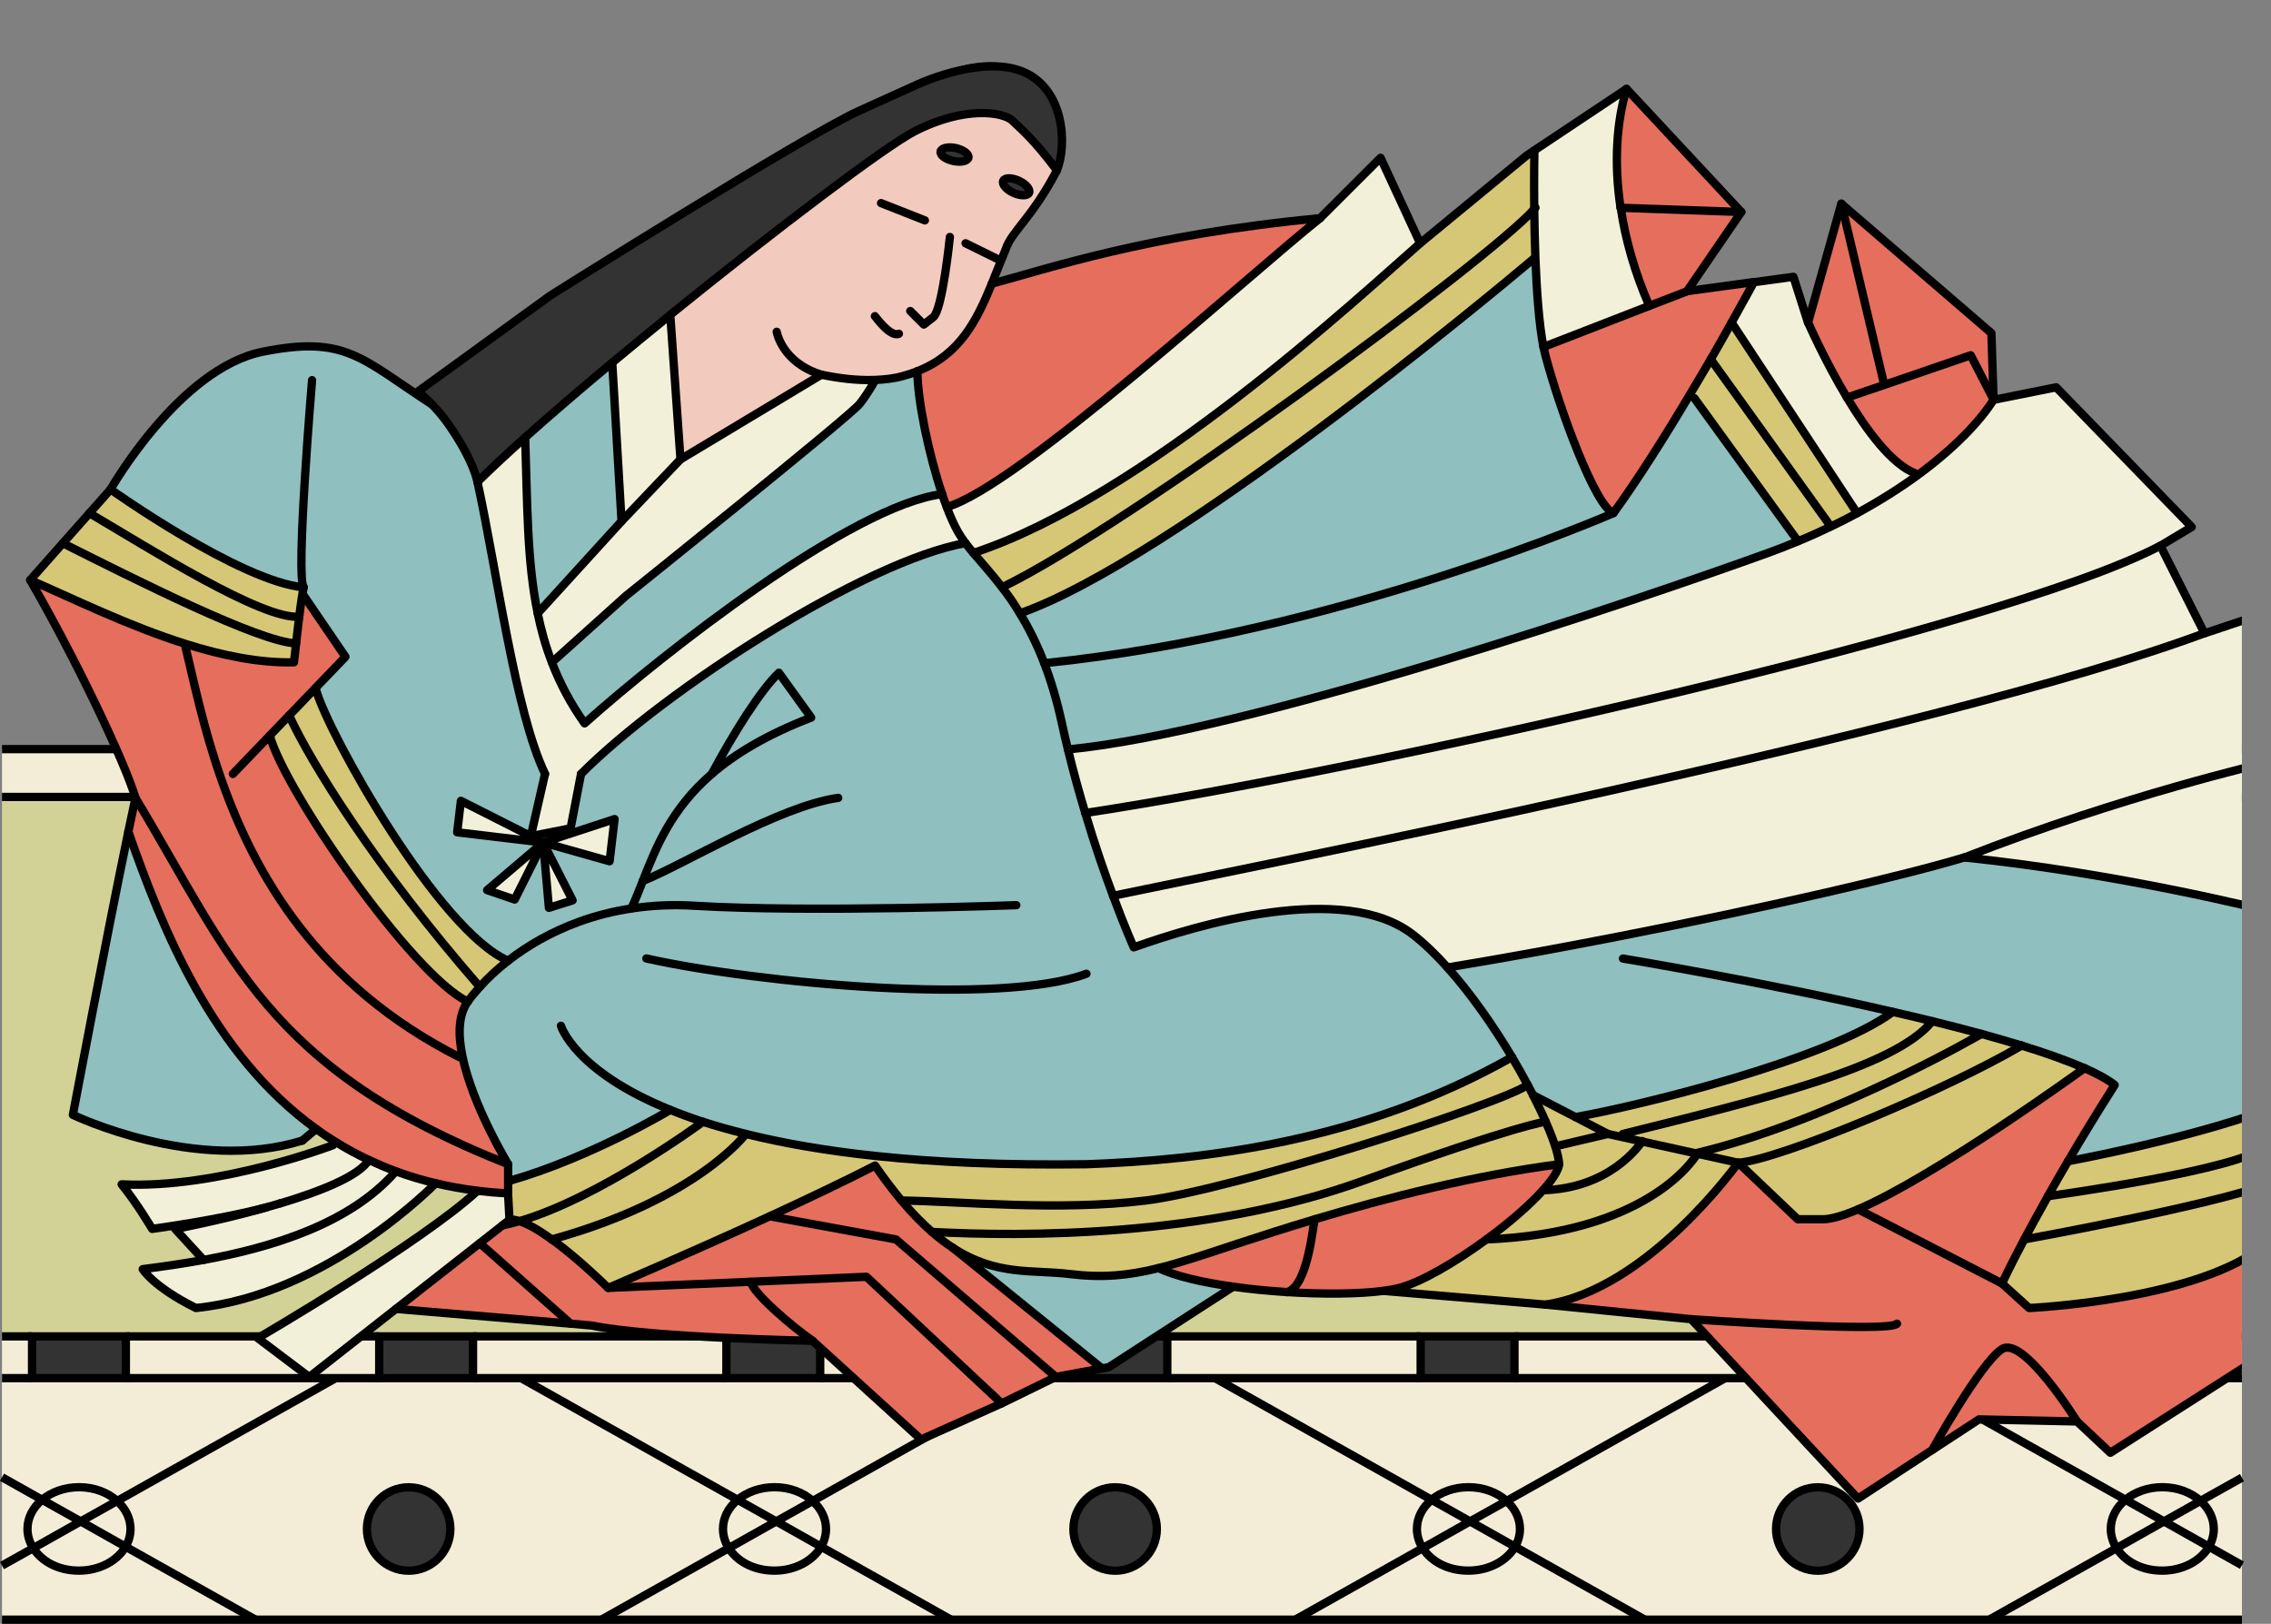 <?xml version="1.0" encoding="UTF-8"?>
<svg id="_レイヤー_1" data-name="レイヤー 1" xmlns="http://www.w3.org/2000/svg" xmlns:xlink="http://www.w3.org/1999/xlink" viewBox="0 0 273.56 195.63">
  <rect x="0" y="0" width="273.56" height="195.63" fill="#808080" stroke="none"/>
  <defs>
    <style>
      .cls-1 {
        stroke-miterlimit: 10;
      }

      .cls-1, .cls-2, .cls-3 {
        fill: none;
      }

      .cls-1, .cls-3 {
        stroke: #000;
      }

      .cls-4 {
        fill: #f3cabe;
      }

      .cls-4, .cls-5, .cls-6, .cls-2, .cls-7, .cls-8, .cls-9, .cls-10, .cls-11 {
        stroke-width: 0px;
      }

      .cls-5 {
        fill: #f2f0d9;
      }

      .cls-6 {
        fill: #f3edd7;
      }

      .cls-3 {
        stroke-linecap: round;
        stroke-linejoin: round;
      }

      .cls-7 {
        fill: #333;
      }

      .cls-8 {
        fill: #e66e5d;
      }

      .cls-12 {
        clip-path: url(#clippath);
      }

      .cls-9 {
        fill: #d2d296;
      }

      .cls-10 {
        fill: #8fbfbf;
      }

      .cls-11 {
        fill: #d6c776;
      }
    </style>
    <clipPath id="clippath">
      <rect class="cls-2" x=".4" width="269.65" height="181.65"/>
    </clipPath>
  </defs>
  <g>
    <g>
      <rect class="cls-6" x=".24" y="161" width="3.62" height="5.03"/>
      <path class="cls-6" d="m270.06,188.57v6.56h-30.44l15.35-8.63c1.03,1.61,3.11,2.72,5.51,2.72s4.62-1.18,5.62-2.88l3.97,2.23Z"/>
      <path class="cls-6" d="m270.06,178.02v10.56l-3.97-2.23c.38-.65.59-1.38.59-2.14,0-1.3-.62-2.48-1.61-3.38l4.99-2.8Z"/>
      <path class="cls-6" d="m270.06,166.03v11.99l-4.99,2.8c-1.14-1.01-2.77-1.64-4.59-1.64s-3.31.58-4.44,1.51l-26.09-14.66h40.11Z"/>
      <polygon class="cls-6" points="270.06 90.25 270.06 96.01 1.13 96.01 .24 96.01 .24 90.25 270.06 90.25"/>
      <rect class="cls-6" x="266.06" y="161" width="3.99" height="5.03"/>
      <path class="cls-6" d="m266.68,184.2c0,.76-.21,1.49-.59,2.14l-5.42-3.05,4.39-2.47c1,.89,1.61,2.07,1.61,3.38Z"/>
      <path class="cls-6" d="m260.67,183.29l5.42,3.05c-1,1.7-3.13,2.88-5.62,2.88s-4.48-1.1-5.51-2.72l5.71-3.21Z"/>
      <rect class="cls-7" x="254.76" y="161" width="11.3" height="5.03"/>
      <path class="cls-6" d="m265.06,180.82l-4.39,2.47-4.64-2.6c1.13-.93,2.7-1.51,4.44-1.51,1.82,0,3.45.63,4.59,1.64Z"/>
      <path class="cls-6" d="m260.67,183.29l-5.71,3.21c-.44-.69-.69-1.48-.69-2.31,0-1.37.68-2.6,1.77-3.51l4.64,2.6Z"/>
      <path class="cls-6" d="m229.95,166.03l26.09,14.66c-1.09.9-1.77,2.14-1.77,3.51,0,.83.25,1.62.69,2.31l-15.35,8.63h-41.47l-15.64-8.79c.38-.65.59-1.38.59-2.14,0-1.3-.62-2.48-1.61-3.37l26.33-14.8h22.14Zm-5.96,18.17c0-2.77-2.25-5.02-5.02-5.02s-5.03,2.25-5.03,5.02,2.25,5.03,5.03,5.03,5.02-2.25,5.02-5.03Z"/>
      <polygon class="cls-6" points="254.76 166.03 229.95 166.03 224.25 166.03 224.25 161 254.76 161 254.76 166.03"/>
      <rect class="cls-7" x="212.94" y="161" width="11.3" height="5.03"/>
      <path class="cls-7" d="m218.97,179.18c2.77,0,5.02,2.25,5.02,5.02s-2.25,5.03-5.02,5.03-5.03-2.25-5.03-5.03,2.25-5.02,5.03-5.02Z"/>
      <path class="cls-6" d="m207.81,166.03l-26.33,14.8c-1.14-1.02-2.77-1.65-4.59-1.65s-3.31.58-4.44,1.51l-26.09-14.66h61.44Z"/>
      <polygon class="cls-6" points="182.43 166.03 182.43 161 212.94 161 212.94 166.03 207.81 166.03 182.43 166.03"/>
      <path class="cls-6" d="m198.14,195.13h-42.12l15.35-8.63c1.03,1.61,3.12,2.72,5.51,2.72s4.62-1.18,5.62-2.88l15.64,8.79Z"/>
      <path class="cls-6" d="m183.09,184.2c0,.76-.21,1.49-.59,2.14l-5.42-3.05,4.39-2.47c1,.89,1.61,2.07,1.61,3.37Z"/>
      <path class="cls-6" d="m177.08,183.29l5.42,3.05c-1,1.7-3.13,2.88-5.62,2.88s-4.48-1.1-5.51-2.72l5.71-3.21Z"/>
      <rect class="cls-7" x="171.13" y="161" width="11.3" height="5.03"/>
      <path class="cls-6" d="m176.88,179.18c1.82,0,3.45.63,4.59,1.65l-4.39,2.47-4.64-2.6c1.13-.93,2.7-1.51,4.44-1.51Z"/>
      <path class="cls-6" d="m177.08,183.29l-5.71,3.21c-.44-.69-.69-1.48-.69-2.31,0-1.37.68-2.6,1.77-3.51l4.64,2.6Z"/>
      <path class="cls-6" d="m146.36,166.03l26.09,14.66c-1.09.9-1.77,2.14-1.77,3.51,0,.83.25,1.62.69,2.31l-15.35,8.63h-41.47l-15.64-8.79c.38-.65.59-1.38.59-2.14,0-1.3-.62-2.48-1.61-3.37l26.33-14.8h22.14Zm-7.01,18.17c0-2.77-2.25-5.02-5.02-5.02s-5.03,2.25-5.03,5.02,2.25,5.03,5.03,5.03,5.02-2.25,5.02-5.03Z"/>
      <polygon class="cls-6" points="171.13 166.03 146.36 166.03 140.62 166.03 140.62 161 171.13 161 171.13 166.03"/>
      <rect class="cls-7" x="129.31" y="161" width="11.3" height="5.03"/>
      <path class="cls-7" d="m134.33,179.18c2.77,0,5.02,2.25,5.02,5.02s-2.25,5.03-5.02,5.03-5.03-2.25-5.03-5.03,2.25-5.02,5.03-5.02Z"/>
      <path class="cls-6" d="m124.22,166.03l-26.33,14.8c-1.14-1.02-2.77-1.65-4.59-1.65s-3.31.58-4.44,1.51l-26.09-14.66h61.44Z"/>
      <polygon class="cls-6" points="129.31 166.03 124.22 166.03 98.8 166.03 98.8 161 129.31 161 129.31 166.03"/>
      <path class="cls-6" d="m114.56,195.13h-42.12l15.35-8.63c1.03,1.61,3.11,2.72,5.51,2.72s4.62-1.18,5.62-2.88l15.64,8.79Z"/>
      <path class="cls-6" d="m99.5,184.2c0,.76-.21,1.49-.59,2.14l-5.42-3.05,4.39-2.47c1,.89,1.61,2.07,1.61,3.37Z"/>
      <path class="cls-6" d="m93.5,183.29l5.42,3.05c-1,1.7-3.13,2.88-5.62,2.88s-4.48-1.1-5.51-2.72l5.71-3.21Z"/>
      <rect class="cls-7" x="87.5" y="161" width="11.3" height="5.03"/>
      <path class="cls-6" d="m93.3,179.18c1.82,0,3.45.63,4.59,1.65l-4.39,2.47-4.64-2.6c1.13-.93,2.7-1.51,4.44-1.51Z"/>
      <path class="cls-6" d="m93.5,183.29l-5.71,3.21c-.44-.69-.69-1.48-.69-2.31,0-1.37.68-2.6,1.77-3.51l4.64,2.6Z"/>
      <path class="cls-6" d="m62.77,166.03l26.09,14.66c-1.09.9-1.77,2.14-1.77,3.51,0,.83.25,1.62.69,2.31l-15.35,8.63H30.78l-15.64-8.79c.38-.65.59-1.38.59-2.14,0-1.3-.62-2.48-1.61-3.37l26.33-14.8h22.34Zm-8.52,18.17c0-2.77-2.25-5.02-5.02-5.02s-5.03,2.25-5.03,5.02,2.25,5.03,5.03,5.03,5.02-2.25,5.02-5.03Z"/>
      <polygon class="cls-6" points="87.5 166.03 62.77 166.03 56.98 166.03 56.98 161 87.5 161 87.5 166.03"/>
      <rect class="cls-7" x="45.68" y="161" width="11.3" height="5.03"/>
      <path class="cls-7" d="m49.23,179.18c2.77,0,5.02,2.25,5.02,5.02s-2.25,5.03-5.02,5.03-5.03-2.25-5.03-5.03,2.25-5.02,5.03-5.02Z"/>
      <polygon class="cls-6" points="45.68 166.03 40.44 166.03 15.17 166.03 15.17 161 45.68 161 45.68 166.03"/>
      <path class="cls-6" d="m30.78,195.13H.24v-6.52l3.76-2.11c1.03,1.61,3.12,2.72,5.51,2.72s4.62-1.18,5.62-2.88l15.64,8.79Z"/>
      <path class="cls-6" d="m15.72,184.2c0,.76-.21,1.49-.59,2.14l-5.42-3.05,4.39-2.47c1,.89,1.61,2.07,1.61,3.37Z"/>
      <rect class="cls-7" x="3.86" y="161" width="11.3" height="5.03"/>
      <path class="cls-6" d="m9.72,183.29l5.42,3.05c-1,1.7-3.13,2.88-5.62,2.88s-4.48-1.1-5.51-2.72l5.71-3.21Z"/>
      <path class="cls-6" d="m9.52,179.18c1.82,0,3.45.63,4.59,1.65l-4.39,2.47-4.64-2.6c1.13-.93,2.7-1.51,4.44-1.51Z"/>
      <path class="cls-6" d="m9.72,183.29l-5.71,3.21c-.44-.69-.69-1.48-.69-2.31,0-1.37.68-2.6,1.77-3.51l4.64,2.6Z"/>
      <path class="cls-6" d="m.24,177.97l4.84,2.72c-1.09.9-1.77,2.14-1.77,3.51,0,.83.25,1.62.69,2.31l-3.76,2.11v-10.64Z"/>
      <polygon class="cls-9" points="212.94 161 182.43 161 171.13 161 140.62 161 129.31 161 98.8 161 87.5 161 56.98 161 45.68 161 15.17 161 3.86 161 .24 161 .24 96.01 1.13 96.01 270.06 96.01 270.06 161 266.06 161 254.76 161 224.25 161 212.94 161"/>
      <path class="cls-6" d="m.24,166.03h40.19l-26.33,14.8c-1.14-1.02-2.77-1.65-4.59-1.65s-3.31.58-4.44,1.51l-4.84-2.72v-11.94Z"/>
    </g>
    <g>
      <polyline class="cls-1" points="270.06 195.13 239.61 195.13 198.14 195.13 156.02 195.13 114.56 195.13 72.44 195.13 30.78 195.13 .24 195.13"/>
      <line class="cls-1" x1=".24" y1="90.25" x2="270.06" y2="90.25"/>
      <line class="cls-1" x1=".24" y1="96.01" x2="270.06" y2="96.01"/>
      <line class="cls-1" x1="266.06" y1="161" x2="270.06" y2="161"/>
      <line class="cls-1" x1="224.25" y1="161" x2="254.76" y2="161"/>
      <line class="cls-1" x1="182.43" y1="161" x2="212.94" y2="161"/>
      <line class="cls-1" x1="140.62" y1="161" x2="171.13" y2="161"/>
      <line class="cls-1" x1="98.8" y1="161" x2="129.31" y2="161"/>
      <line class="cls-1" x1="56.98" y1="161" x2="87.5" y2="161"/>
      <line class="cls-1" x1="15.17" y1="161" x2="45.68" y2="161"/>
      <line class="cls-1" x1=".24" y1="161" x2="3.86" y2="161"/>
      <line class="cls-1" x1="266.06" y1="166.03" x2="270.06" y2="166.03"/>
      <polyline class="cls-1" points="224.25 166.03 229.95 166.03 254.76 166.03"/>
      <polyline class="cls-1" points="182.43 166.03 207.81 166.03 212.94 166.03"/>
      <polyline class="cls-1" points="140.62 166.03 146.36 166.03 171.13 166.03"/>
      <polyline class="cls-1" points="98.8 166.03 124.22 166.03 129.31 166.03"/>
      <polyline class="cls-1" points="56.98 166.03 62.77 166.03 87.5 166.03"/>
      <polyline class="cls-1" points="15.17 166.03 40.44 166.03 45.68 166.03"/>
      <line class="cls-1" x1=".24" y1="166.03" x2="3.86" y2="166.03"/>
      <polyline class="cls-1" points="72.44 195.13 87.78 186.51 93.5 183.29 97.89 180.83 124.22 166.03"/>
      <polyline class="cls-1" points="114.56 195.13 98.91 186.34 93.5 183.29 88.86 180.69 62.77 166.03"/>
      <path class="cls-1" d="m139.35,184.2c0,2.78-2.25,5.03-5.02,5.03s-5.03-2.25-5.03-5.03,2.25-5.02,5.03-5.02,5.02,2.25,5.02,5.02Z"/>
      <path class="cls-1" d="m223.99,184.2c0,2.78-2.25,5.03-5.02,5.03s-5.03-2.25-5.03-5.03,2.25-5.02,5.03-5.02,5.02,2.25,5.02,5.02Z"/>
      <path class="cls-1" d="m97.89,180.83c1,.89,1.61,2.07,1.61,3.37,0,.76-.21,1.49-.59,2.14-1,1.7-3.13,2.88-5.62,2.88s-4.48-1.1-5.51-2.72c-.44-.69-.69-1.48-.69-2.31,0-1.37.68-2.6,1.77-3.51,1.13-.93,2.7-1.51,4.44-1.51,1.82,0,3.45.63,4.59,1.65Z"/>
      <polyline class="cls-1" points=".24 188.61 4 186.51 9.72 183.29 14.11 180.83 40.44 166.03"/>
      <polyline class="cls-1" points="30.78 195.13 15.13 186.34 9.72 183.29 5.08 180.69 .24 177.97"/>
      <path class="cls-1" d="m14.11,180.83c1,.89,1.61,2.07,1.61,3.37,0,.76-.21,1.49-.59,2.14-1,1.7-3.13,2.88-5.62,2.88s-4.48-1.1-5.51-2.72c-.44-.69-.69-1.48-.69-2.31,0-1.37.68-2.6,1.77-3.51,1.13-.93,2.7-1.51,4.44-1.51,1.82,0,3.45.63,4.59,1.65Z"/>
      <polyline class="cls-1" points="156.02 195.13 171.37 186.51 177.08 183.29 181.48 180.83 207.81 166.03"/>
      <polyline class="cls-1" points="198.14 195.13 182.5 186.34 177.08 183.29 172.45 180.69 146.36 166.03"/>
      <path class="cls-1" d="m181.48,180.83c1,.89,1.61,2.07,1.61,3.37,0,.76-.21,1.49-.59,2.14-1,1.7-3.13,2.88-5.62,2.88s-4.48-1.1-5.51-2.72c-.44-.69-.69-1.48-.69-2.31,0-1.37.68-2.6,1.77-3.51,1.13-.93,2.7-1.51,4.44-1.51,1.82,0,3.45.63,4.59,1.65Z"/>
      <polyline class="cls-1" points="239.61 195.13 254.96 186.51 260.67 183.29 265.06 180.82 270.06 178.02"/>
      <polyline class="cls-1" points="270.06 188.57 266.09 186.34 260.67 183.29 256.04 180.69 229.95 166.03"/>
      <path class="cls-1" d="m265.06,180.82c1,.89,1.61,2.07,1.61,3.38,0,.76-.21,1.49-.59,2.14-1,1.7-3.13,2.88-5.62,2.88s-4.48-1.1-5.51-2.72c-.44-.69-.69-1.48-.69-2.31,0-1.37.68-2.6,1.77-3.51,1.13-.93,2.7-1.51,4.44-1.51,1.82,0,3.45.63,4.59,1.64Z"/>
      <path class="cls-1" d="m54.25,184.2c0,2.78-2.25,5.03-5.02,5.03s-5.03-2.25-5.03-5.03,2.25-5.02,5.03-5.02,5.02,2.25,5.02,5.02Z"/>
      <rect class="cls-1" x="3.86" y="161" width="11.3" height="5.03"/>
      <rect class="cls-1" x="45.68" y="161" width="11.3" height="5.03"/>
      <rect class="cls-1" x="87.5" y="161" width="11.3" height="5.03"/>
      <rect class="cls-1" x="129.31" y="161" width="11.3" height="5.03"/>
      <rect class="cls-1" x="171.13" y="161" width="11.3" height="5.03"/>
      <rect class="cls-1" x="212.94" y="161" width="11.3" height="5.03"/>
      <rect class="cls-1" x="254.76" y="161" width="11.3" height="5.03"/>
    </g>
  </g>
  <g class="cls-12">
    <path class="cls-8" d="m203.73,158.93l-17.58-1.76c12.31-1.75,23.23-17.09,23.23-17.09l7.16,6.81h3.01c1.02,0,2.5-.45,4.27-1.2l17.34,8.93,3.27,2.96s20.6-.91,28.64-7.81v13.18l-18.84,12.05-4.02-3.77s-6.44-10.38-9.04-8.71-8.4,12.15-8.4,12.15l-8.93,5.85-20.09-21.61Z"/>
    <path class="cls-11" d="m273.06,142.69v7.08c-8.04,6.91-28.64,7.81-28.64,7.81l-3.27-2.96s.87-1.89,2.68-5.31h0s22.19-4.01,29.22-6.62Z"/>
    <path class="cls-11" d="m273.06,137.99v4.69c-7.03,2.61-29.22,6.63-29.22,6.63h0c.78-1.47,1.73-3.21,2.85-5.2,0,0,23.61-3.2,26.38-6.12Z"/>
    <path class="cls-11" d="m273.06,133.72v4.27c-2.76,2.92-26.38,6.12-26.38,6.12.73-1.3,1.53-2.71,2.42-4.21,0,0,13.77-2.51,23.96-6.18Z"/>
    <path class="cls-10" d="m228.01,121.91c-15.85-3.67-32.52-6.43-32.52-6.43l-.52-2.65c18.23-3.56,34.6-7.39,41.67-9.53,18.83,1.93,36.42,6.41,36.42,6.41v24.03c-10.18,3.67-23.96,6.18-23.96,6.18,1.61-2.75,3.48-5.82,5.62-9.19-.85-.67-2.09-1.34-3.63-2.03h0c-2.05-.91-4.63-1.82-7.57-2.73h0c-1.53-.47-3.15-.93-4.83-1.4-1.9-.52-3.89-1.03-5.92-1.53-1.55-.38-3.15-.76-4.74-1.12Z"/>
    <path class="cls-5" d="m273.06,91.86v17.84s-17.59-4.48-36.42-6.41c19.09-7.47,36.42-11.43,36.42-11.43Z"/>
    <path class="cls-5" d="m273.06,73.77v18.08s-17.34,3.97-36.42,11.43c-7.06,2.14-23.44,5.97-41.67,9.53-6.74,1.32-13.74,2.6-20.61,3.74-1.37-1.53-2.75-2.86-4.12-3.94-8.37-6.53-26.13-1.18-33.67,1.51,0,0-1.04-2.31-2.49-6.21,14.22-3,99.54-19.75,131.49-31.64l7.5-2.51Z"/>
    <path class="cls-5" d="m260.25,65.73l5.31,10.55c-31.95,11.9-117.27,28.64-131.49,31.64-.99-2.67-2.18-6.07-3.35-9.98,33.49-5.09,110.51-22.17,129.52-32.21Z"/>
    <path class="cls-5" d="m247.69,46.64l16.33,16.83-3.77,2.26c-19.01,10.05-96.03,27.13-129.52,32.21-.72-2.39-1.43-4.96-2.09-7.66,21.72-2.09,68.72-18.03,84.29-23.66,1.26-.45,2.48-.92,3.64-1.42,1.39-.57,2.7-1.16,3.96-1.77,1.1-.52,2.15-1.06,3.17-1.61,2.73-1.48,5.12-3,7.19-4.51,4.71-3.43,7.75-6.76,9.26-9.17l7.54-1.51Z"/>
    <path class="cls-8" d="m251.09,128.69c1.54.69,2.78,1.36,3.63,2.03-2.14,3.36-4,6.44-5.62,9.19-.89,1.51-1.69,2.91-2.42,4.21-1.12,2-2.08,3.74-2.85,5.2-1.81,3.42-2.68,5.31-2.68,5.31l-17.34-8.93c9.34-4.01,26.75-16.63,27.26-17h0Z"/>
    <path class="cls-8" d="m250.2,171.24l-11.81-.25-5.64,3.69s5.81-10.48,8.4-12.15,9.04,8.71,9.04,8.71Z"/>
    <path class="cls-11" d="m243.52,125.96c2.93.91,5.52,1.82,7.57,2.73-.51.37-17.93,12.99-27.26,17-1.77.75-3.25,1.2-4.27,1.2h-3.01l-7.16-6.81c4.88-.32,25.07-8.78,34.13-14.12h0Z"/>
    <polygon class="cls-8" points="239.9 40.1 240.15 48.14 237.39 42.79 226.97 46.36 221.81 24.53 239.9 40.1"/>
    <path class="cls-8" d="m237.39,42.79l2.76,5.35c-1.51,2.41-4.55,5.74-9.26,9.17l-.21-.29c-2.81-1.09-5.81-5.14-8.21-9.13l4.49-1.53,10.42-3.57Z"/>
    <path class="cls-11" d="m238.68,124.56c1.68.46,3.31.92,4.83,1.4-9.06,5.34-29.25,13.79-34.13,14.12l-4.92-1.09c.05-.08.07-.12.07-.12,16.29-3.91,34.15-14.31,34.15-14.31Z"/>
    <path class="cls-11" d="m197.79,137.52l-2.39-.53.09-.38c16.94-4.22,32.8-8.03,37.26-13.58,2.04.5,4.02,1.01,5.92,1.53,0,0-17.86,10.4-34.15,14.31,0,0-.02.04-.07.12l-6.66-1.47Z"/>
    <path class="cls-5" d="m230.69,57.03l.21.29c-2.08,1.51-4.47,3.03-7.19,4.51l-15.12-22.96c1.59-2.82,2.6-4.7,2.69-4.87h0s4.76-.66,4.76-.66l1.76,5.53s1.95,4.49,4.68,9.04c2.39,3.99,5.39,8.04,8.21,9.13Z"/>
    <path class="cls-11" d="m228.01,121.91c1.59.36,3.19.74,4.74,1.12-4.46,5.55-20.32,9.36-37.26,13.58l-.09.38-1.72-.38-3.91-2.03c7.29-1.27,30.36-6.88,38.23-12.67Z"/>
    <path class="cls-8" d="m221.81,24.53l5.16,21.83-4.49,1.53c-2.74-4.56-4.68-9.04-4.68-9.04l4.01-14.33Z"/>
    <path class="cls-11" d="m208.58,38.85l15.12,22.96c-1.01.55-2.07,1.09-3.17,1.61l-14.46-20.15c.93-1.62,1.79-3.13,2.51-4.43Z"/>
    <path class="cls-11" d="m206.07,43.28l14.46,20.15c-1.26.61-2.57,1.2-3.96,1.77l-12.48-17.24-.59-.35c.91-1.51,1.76-2.96,2.56-4.33Z"/>
    <path class="cls-10" d="m204.1,47.97l12.48,17.24c-1.16.49-2.38.96-3.64,1.42-15.58,5.64-62.57,21.58-84.29,23.66-.25-1.02-.49-2.07-.72-3.12-.6-2.78-1.33-5.18-2.13-7.26,35.28-3.58,68.55-18.08,68.55-18.08,3.04-4.21,6.32-9.43,9.16-14.21l.59.35Z"/>
    <path class="cls-8" d="m206.07,43.28c-.8,1.37-1.65,2.82-2.56,4.33-2.84,4.78-6.12,10-9.16,14.21-2.18-.74-6.53-12.66-8.21-19.03-.08-.31-.16-.64-.23-.99l12.75-4.95,4.56-1.76,8.04-1.1c-.09.17-1.09,2.05-2.69,4.87-.72,1.3-1.57,2.8-2.51,4.43Z"/>
    <path class="cls-8" d="m195.93,10.71l13.82,14.83-14.53-.51h0c-.8-5.32-.5-10.26.72-14.32Z"/>
    <path class="cls-8" d="m209.76,25.54l-6.53,9.54-4.56,1.76c-1.75-4.01-2.88-8.01-3.44-11.82l14.53.51Z"/>
    <path class="cls-10" d="m228.01,121.91c-7.87,5.8-30.94,11.4-38.23,12.67l-5.12-2.65c-.21-.4-.41-.81-.64-1.22-.58-1.09-1.22-2.21-1.89-3.36-2.24-3.76-4.96-7.65-7.77-10.79,6.88-1.14,13.87-2.42,20.61-3.74l.52,2.65s16.67,2.76,32.52,6.43Z"/>
    <path class="cls-11" d="m204.45,138.99l4.92,1.09s-10.92,15.34-23.23,17.09l-19.46-1.65c.71-.1,1.34-.22,1.87-.35,2.63-.69,6.75-3.09,10.5-5.84,18.98-.78,24.74-9.24,25.4-10.33Z"/>
    <path class="cls-11" d="m197.79,137.52l6.66,1.47c-.67,1.09-6.42,9.55-25.4,10.33,2.67-1.96,5.16-4.09,6.8-5.92,7.96-.2,11.57-5.31,11.94-5.87Z"/>
    <path class="cls-5" d="m184.81,25.21c-.04-4.03.02-7.08.02-7.08l11.11-7.41c-1.22,4.05-1.52,8.99-.72,14.32h0c.56,3.81,1.69,7.8,3.44,11.82l-12.75,4.95c-.53-2.68-.82-6.7-.97-10.68-.07-2.05-.12-4.08-.14-5.91Z"/>
    <path class="cls-11" d="m193.68,136.61l1.72.38,2.39.53c-.37.56-3.98,5.68-11.94,5.87,1.12-1.24,1.85-2.34,1.97-3.14-.04-1.03-.63-2.86-1.62-5.12-.43-.99-.95-2.08-1.53-3.21l5.12,2.65,3.91,2.03Z"/>
    <path class="cls-10" d="m186.14,42.79c1.67,6.37,6.02,18.29,8.21,19.03,0,0-33.27,14.5-68.55,18.08-.92-2.37-1.92-4.34-2.94-6.01,18.29-6.42,56.91-38.51,61.93-42.76h.16c.16,3.97.44,7.99.97,10.67.07.35.15.69.23.99Z"/>
    <path class="cls-11" d="m186.19,135.14c.99,2.25,1.58,4.08,1.62,5.12-10.13,1.31-20.83,4.06-29.43,6.63-3.48,1.04-6.61,2.05-9.23,2.91-3.87,1.29-6.88,2.3-9.59,2.97-3.65.91-6.77,1.2-10.7.72-4.49-.55-8.84.27-14.11-3.18h0c-.81-.53-1.62-1.15-2.48-1.9,10.82.59,33.06.68,51.9-6.15,18.83-6.82,22.03-7.12,22.03-7.12Z"/>
    <path class="cls-8" d="m187.82,140.26c-.12.8-.85,1.9-1.97,3.14-1.64,1.83-4.13,3.97-6.8,5.92-3.75,2.75-7.87,5.16-10.5,5.84-.53.14-1.16.26-1.87.35-2.94.39-7.27.43-11.69.15,2.67-.64,3.2-8.72,3.39-8.78,8.6-2.57,19.29-5.32,29.43-6.63Z"/>
    <path class="cls-11" d="m184.66,131.93c.58,1.13,1.1,2.21,1.53,3.21,0,0-3.2.31-22.03,7.12-18.84,6.83-41.08,6.74-51.9,6.15-1.16-1.01-2.38-2.25-3.66-3.77h0c6.94.09,19,1.28,29.42,0,10.43-1.28,42.74-11.62,45.99-13.92.23.41.43.82.64,1.22Z"/>
    <path class="cls-11" d="m184.94,31.12h-.16c-5.02,4.26-43.64,36.36-61.93,42.77-.71-1.18-1.44-2.21-2.15-3.14h0c14.86-7.12,58.97-39.67,64.09-45.55.02,1.83.07,3.87.14,5.91Z"/>
    <path class="cls-11" d="m183.88,18.75l.94-.63s-.06,3.05-.02,7.08c-5.13,5.87-49.23,38.42-64.09,45.55h0c-1.25-1.63-2.45-2.94-3.45-4.13,20.48-6.73,46.28-30.7,53.82-37.31l12.81-10.56Z"/>
    <path class="cls-11" d="m182.13,127.36c.67,1.14,1.31,2.26,1.89,3.36-3.25,2.3-35.56,12.64-45.99,13.92-10.42,1.29-22.48.1-29.42,0h0c-1.02-1.21-2.09-2.61-3.19-4.21l.12-1.16c7.06.75,15.44,1.13,25.35.99,14.06-.5,33.17-2.68,51.25-12.9Z"/>
    <path class="cls-10" d="m85.74,93.24c2.79-2.41,6.61-4.73,11.97-6.79l-3.89-5.4c-2.14,2.01-5.4,7.16-8.09,12.19Zm-5,40.47h0s-9.48,5.71-19.36,8.55h-.17v-2.01s-4.25-6.96-5.5-12.97c-.54-2.59-.52-5.01.64-6.62.41-.58.9-1.17,1.45-1.78.94-1.05,2.09-2.13,3.41-3.15,2.31-1.8,5.18-3.47,8.56-4.7l-.8-2.57-3.54-6.97,8,2.26.6-5.09-8.6,2.82-1.49-.76,4.79-.95,1.26-6.54c10.17-10.21,34.21-25.65,46.3-27.81h0c.29.38.6.78.94,1.18,1,1.19,2.2,2.5,3.45,4.13.72.92,1.45,1.96,2.15,3.14,1.02,1.67,2.03,3.64,2.94,6.01.8,2.09,1.53,4.48,2.13,7.26.23,1.05.47,2.1.72,3.12.66,2.71,1.37,5.27,2.09,7.66,1.16,3.91,2.35,7.31,3.35,9.98,1.45,3.9,2.49,6.21,2.49,6.21,7.54-2.69,25.3-8.04,33.67-1.51,1.37,1.07,2.75,2.41,4.12,3.94,2.81,3.14,5.53,7.03,7.77,10.79-18.08,10.22-37.19,12.4-51.25,12.9-9.91.14-18.28-.25-25.35-.99-6.18-.65-11.35-1.57-15.69-2.66-1.88-.46-3.59-.95-5.17-1.46-1.43-.46-2.74-.94-3.94-1.44Z"/>
    <path class="cls-5" d="m166.3,19.01l4.77,10.3c-7.54,6.61-33.34,30.58-53.82,37.31-.34-.4-.66-.8-.94-1.18h0c-.34-.46-.66-.92-.92-1.39-.45-.81-.91-1.82-1.34-2.97,8.49-2.4,36.42-28,44.96-34.79l7.29-7.28Z"/>
    <path class="cls-8" d="m158.39,146.89c-.2.06-.73,8.14-3.39,8.78-2.18-.14-4.4-.35-6.47-.65-3.72-.52-7.01-1.28-8.95-2.24,2.72-.67,5.73-1.68,9.59-2.97,2.62-.87,5.75-1.87,9.23-2.91Z"/>
    <path class="cls-10" d="m148.52,155.01l-14.97,9.69-.83.15-17.98-14.54c5.27,3.44,9.62,2.63,14.11,3.18,3.94.48,7.05.19,10.7-.72,1.95.96,5.23,1.72,8.95,2.24Z"/>
    <path class="cls-8" d="m159.01,26.29c-8.54,6.79-36.47,32.39-44.96,34.79-.19-.49-.37-1.01-.55-1.54-1.66-4.93-2.98-11.42-2.98-14.81h0c5.05-2,7.08-5.97,8.95-10.56h0c6.33-1.66,18.69-5.93,39.53-7.88Z"/>
    <path class="cls-8" d="m132.73,164.85l-5.54,1.02-19.26-16.56-15.21-2.78c4.49-2.07,9.01-4.22,12.69-6.11,1.1,1.6,2.16,3,3.19,4.22,1.28,1.52,2.5,2.75,3.66,3.77.86.75,1.67,1.37,2.48,1.89h0s17.98,14.55,17.98,14.55Z"/>
    <path class="cls-7" d="m61.74,55.6c-2.24,2.01-4.2,3.83-5.75,5.37l-3.57-8.75-2.08-5.07,15.71-11.38s30.77-19.4,37.44-22.42c6.65-3.01,7.91-3.55,7.91-3.55,0,0,7.07-4.27,11.68-1.22,7.61,5.04,3.97,11.82,2.71,14.84-2.97-3.94-4.23-4.86-5.32-5.94-1.08-1.09-5.78-1.85-11.81,1.25-3.49,1.79-16.69,11.77-29.45,22.11h0c-2.37,1.93-4.71,3.86-6.99,5.75-3.83,3.19-7.43,6.28-10.49,9.02Z"/>
    <path class="cls-8" d="m127.19,165.88l-6.53,3.19-16.28-15.24-13.94.6-17.17.74s9.63-4.1,19.46-8.63l15.21,2.78,19.26,16.56Z"/>
    <path class="cls-4" d="m98.94,45.14l-16.97,10.2-1.23-17.41h0c12.76-10.35,25.96-20.33,29.45-22.12,6.03-3.1,10.72-2.34,11.81-1.25,1.09,1.08,2.35,2.01,5.32,5.94-2.97,5.7-5.49,7.41-6.16,9.48-.6,1.42-1.13,2.82-1.68,4.17h0c-1.87,4.59-3.91,8.56-8.95,10.55h0c-.54.22-1.12.41-1.74.58-1.06.3-2.19.43-3.36.47-2.14.09-4.37-.19-6.47-.63Zm25.02-21.91c.19-.39-.36-1.04-1.22-1.45s-1.7-.4-1.89,0c-.19.39.35,1.04,1.22,1.45.86.39,1.7.4,1.89,0Zm-7.3-4.24c.09-.43-.59-.94-1.52-1.15-.92-.2-1.75-.02-1.84.41-.1.43.58.94,1.51,1.14.92.21,1.75.02,1.85-.4Z"/>
    <path class="cls-7" d="m122.74,21.78c.86.4,1.41,1.05,1.22,1.45-.19.4-1.03.39-1.89,0-.87-.4-1.41-1.05-1.22-1.45.19-.4,1.03-.4,1.89,0Z"/>
    <path class="cls-8" d="m120.66,169.07l-9.71,4.35-13.07-11.89c-2.42-1.67-7.1-5.67-7.45-7.1l13.94-.6,16.28,15.24Z"/>
    <path class="cls-7" d="m115.14,17.84c.92.21,1.6.72,1.52,1.15-.1.42-.92.61-1.85.4-.92-.2-1.6-.71-1.51-1.14.09-.43.92-.61,1.84-.41Z"/>
    <path class="cls-5" d="m115.38,64.05c.26.46.57.92.92,1.39-12.09,2.15-36.13,17.59-46.3,27.81l-1.26,6.54-4.79.95,1.71-7.5c-3.61-7.55-5.76-24.22-8.14-35.17,1.54-1.54,3.5-3.36,5.75-5.37.27,8.03.21,14.87,1.51,21.19.41,2.02.96,3.98,1.71,5.91.95,2.49,2.22,4.92,3.94,7.35,9.54-8.53,32.23-26.28,43.08-27.62.18.53.36,1.05.55,1.54.43,1.15.89,2.16,1.34,2.97Z"/>
    <path class="cls-10" d="m110.51,44.73c0,3.38,1.32,9.88,2.98,14.81-10.84,1.34-33.53,19.09-43.08,27.62-1.71-2.43-2.98-4.86-3.94-7.35l8.96-8.05s26.96-21.6,28.13-23.11c1.17-1.51,1.84-2.84,1.84-2.84v-.03c1.16-.04,2.29-.18,3.36-.47.62-.17,1.2-.36,1.74-.57Z"/>
    <path class="cls-11" d="m105.53,139.26l-.12,1.16c-3.68,1.89-8.21,4.04-12.69,6.11-9.83,4.53-19.46,8.63-19.46,8.63-2.87-2.77-5.09-4.62-6.79-5.84,17.57-4.86,23.37-12.71,23.37-12.71,4.34,1.08,9.51,2.01,15.69,2.66Z"/>
    <path class="cls-5" d="m105.41,45.77v.03s-.67,1.34-1.84,2.84c-1.17,1.52-28.13,23.11-28.13,23.11l-8.96,8.05c-.75-1.93-1.3-3.9-1.71-5.91l10.1-11.09,7.09-7.46,16.97-10.2c2.11.44,4.34.72,6.47.63Z"/>
    <path class="cls-10" d="m93.82,81.05l3.89,5.4c-5.36,2.06-9.18,4.38-11.97,6.79,2.69-5.03,5.95-10.18,8.09-12.19Z"/>
    <path class="cls-8" d="m90.43,154.42c.34,1.44,5.03,5.43,7.45,7.1,0,0-19.09-.33-26.62-1.84l-2.51-.22-10.95-9.7,2.72-2.14c.68-.14,1.37-.31,2.08-.52.79.26,2.03.86,3.88,2.2h0c1.7,1.22,3.92,3.07,6.79,5.84l17.17-.74Z"/>
    <path class="cls-11" d="m84.67,135.15c1.57.5,3.29.99,5.17,1.46,0,0-5.8,7.85-23.37,12.71h0c-1.85-1.35-3.09-1.95-3.88-2.2,9.58-2.8,21.69-11.67,22.09-11.96Z"/>
    <path class="cls-5" d="m80.74,37.94l1.23,17.41-7.09,7.46-1.12-19.13c2.27-1.89,4.61-3.82,6.99-5.74Z"/>
    <path class="cls-11" d="m80.74,133.71c1.2.49,2.51.97,3.94,1.44-.4.3-12.51,9.16-22.09,11.96-.9-.3-1.21-.16-1.21-.16l-.17-3.18v-1.52h.17c9.88-2.84,19.36-8.54,19.36-8.54h0Z"/>
    <path class="cls-10" d="m73.75,43.68l1.12,19.13-10.1,11.09c-1.3-6.33-1.24-13.16-1.51-21.19,3.06-2.75,6.66-5.83,10.49-9.02Z"/>
    <polygon class="cls-5" points="74.03 98.68 73.43 103.76 65.43 101.5 74.03 98.68"/>
    <path class="cls-10" d="m36.59,70.75c-7.7-.71-23.28-11.81-23.28-11.81,0,0,8.28-14.57,18.34-16.58,10.05-2.01,12.98,2.09,21.52,7.62l.91,1.19,3.44,6.89c2.38,10.95,4.53,27.63,8.14,35.17l-1.71,7.5-8.42-4.26-.45,3.79,10.36,1.23-6.75,5.74,3.33,1.13,3.42-6.87.69,7.87,2.85-.91.8,2.57c-3.38,1.23-6.25,2.9-8.56,4.7-8.37-3.59-21.61-27.22-23.12-32.57l-.19-.18,3.71-3.87-5.02-7.37-.19-.02c.07-.45.14-.8.19-.98Z"/>
    <polygon class="cls-5" points="65.43 101.5 68.97 108.47 66.12 109.37 65.43 101.5"/>
    <polygon class="cls-8" points="68.74 159.47 47.69 157.69 57.79 149.77 68.74 159.47"/>
    <polygon class="cls-5" points="65.43 101.5 62 108.37 58.68 107.24 65.43 101.5"/>
    <polygon class="cls-5" points="65.43 101.5 55.07 100.27 55.52 96.48 63.94 100.74 65.43 101.5"/>
    <path class="cls-5" d="m61.21,143.78l.17,3.18-.87.68-2.72,2.14-10.1,7.92-10.43,8.19-6.2-4.68s19.76-11.54,26.46-17.74c1.19.15,2.42.26,3.69.32Z"/>
    <path class="cls-8" d="m61.21,142.26v1.52c-1.27-.07-2.5-.18-3.69-.32-1.75-.22-3.43-.52-5.04-.91-1.67-.39-3.27-.88-4.79-1.44-1.13-.41-2.21-.88-3.27-1.37-1.42-.67-2.76-1.4-4.04-2.2-.79-.48-1.55-.99-2.29-1.53-12.54-9.03-18.54-24.14-22.62-35.81.3-1.45.59-2.81.86-4.06,11.56,19.18,15.74,32.58,44.89,44.13v2.01Z"/>
    <path class="cls-8" d="m55.71,127.29c1.25,6.01,5.5,12.97,5.5,12.97-29.14-11.55-33.33-24.95-44.89-44.13-1.26-4.27-7.16-16.71-12.68-26.25,5.16,2.23,11.88,5.55,18.79,7.72l-.08.35c1.02,4.25,2.17,9.8,4.26,15.78,4.07,11.67,11.68,24.99,28.73,33.62l.36-.07Z"/>
    <path class="cls-11" d="m61.21,115.74c-1.33,1.02-2.47,2.1-3.41,3.15-12.62-14.5-20.37-27.03-22.96-32.7l3.07-3.2.19.18c1.52,5.34,14.75,28.98,23.12,32.57Z"/>
    <path class="cls-11" d="m57.79,118.89c-.55.61-1.03,1.2-1.45,1.78-6.7-3.19-22.11-25.46-23.85-32.06l2.33-2.42c2.6,5.67,10.34,18.19,22.96,32.7Z"/>
    <path class="cls-8" d="m55.71,127.29l-.36.07c-17.05-8.63-24.66-21.95-28.73-33.62l1.44-.49,4.45-4.63c1.74,6.59,17.15,28.87,23.85,32.06-1.16,1.61-1.18,4.03-.64,6.62Z"/>
    <path class="cls-5" d="m47.69,141.11c1.53.56,3.12,1.04,4.79,1.44,0,0-13.05,13.43-28.88,15.03-5.15-2.55-6.41-4.68-6.41-4.68,2.16-.28,4.66-.62,7.32-1.11,8.12-1.49,17.65-4.32,23.17-10.68Z"/>
    <path class="cls-5" d="m44.42,139.74c1.05.49,2.14.95,3.27,1.37-5.52,6.36-15.05,9.19-23.17,10.68l-3.42-3.73s5.4-1.01,11.04-2.61c.57-.16,1.11-.31,1.61-.47,4.84-1.45,9.49-3.29,10.68-5.23Z"/>
    <path class="cls-8" d="m36.59,71.76l5.02,7.37-3.71,3.87-3.07,3.2-2.33,2.42-4.45,4.63-1.44.49c-2.09-5.98-3.24-11.53-4.26-15.78l.08-.35c4.36,1.38,8.81,2.29,12.98,2.19,0,0,.1-.97.26-2.28.11-.97.25-2.14.38-3.23.12-.96.25-1.87.35-2.55l.19.02Z"/>
    <path class="cls-5" d="m40.38,137.54c1.28.81,2.63,1.53,4.04,2.2-1.18,1.95-5.83,3.79-10.68,5.23-.5.16-1.04.31-1.61.47-5.53,1.49-13.8,2.61-13.8,2.61,0,0-1.84-3.11-3.68-5.37,11.55.59,25.45-4.71,25.45-4.71l.28-.43Z"/>
    <path class="cls-10" d="m38.09,136.01l-1.66,1.41c-12.9,4.01-27.64-3.1-27.64-3.1,0,0,3.89-20.67,6.68-34.12,4.08,11.68,10.08,26.78,22.62,35.81Z"/>
    <path class="cls-11" d="m36.59,70.75c-.05.19-.12.53-.19.98-.11.68-.24,1.58-.35,2.55-4.5.39-18.05-8.22-25.28-12.47l2.54-2.87s15.58,11.1,23.28,11.81Z"/>
    <path class="cls-11" d="m10.77,61.82c7.22,4.25,20.78,12.86,25.28,12.47-.14,1.09-.28,2.25-.38,3.23-4.47-.17-19.51-7.76-28.1-12.07l3.21-3.62Z"/>
    <path class="cls-11" d="m35.66,77.51c-.16,1.31-.26,2.28-.26,2.28-4.17.1-8.62-.82-12.98-2.19-6.92-2.17-13.64-5.49-18.79-7.72l3.93-4.44c8.59,4.31,23.63,11.91,28.1,12.07Z"/>
    <path class="cls-3" d="m211.26,33.98l-8.04,1.1,6.53-9.54-13.82-14.83-11.11,7.41-.94.63-12.81,10.56-4.77-10.3-7.29,7.28c-20.84,1.95-33.21,6.22-39.53,7.88"/>
    <path class="cls-3" d="m166.68,155.52l19.46,1.65,17.58,1.76,20.09,21.61,8.93-5.85,5.64-3.69,11.81.25,4.02,3.77,18.84-12.05v-53.26s-17.59-4.48-36.42-6.41c19.09-7.47,36.42-11.43,36.42-11.43v-18.08l-7.5,2.51-5.31-10.55,3.77-2.26-16.33-16.83-7.54,1.51-.26-8.04-18.08-15.58-4.01,14.33-1.76-5.53-4.76.65"/>
    <path class="cls-3" d="m47.69,157.69l21.06,1.78,2.51.22c7.54,1.51,26.62,1.84,26.62,1.84l13.07,11.89,9.71-4.35,6.53-3.19,5.54-1.02.83-.15,14.97-9.69"/>
    <path class="cls-3" d="m80.74,37.94c-2.37,1.92-4.71,3.85-6.99,5.74-3.83,3.19-7.43,6.28-10.49,9.02-2.24,2.01-4.2,3.83-5.75,5.37,0,0-.37-2.47-3.44-6.89-1.67-2.41-3.72-4.02-3.72-4.02l15.96-11.57s30.52-19.22,37.18-22.24l6.65-3.01s7.79-3.77,12.94-1.76c5.16,2.01,5.49,8.92,4.23,11.93-2.97-3.94-4.23-4.86-5.32-5.94-1.08-1.09-5.78-1.85-11.81,1.25-3.49,1.79-16.69,11.77-29.45,22.11"/>
    <line class="cls-3" x1="106.13" y1="24.47" x2="111.41" y2="26.55"/>
    <line class="cls-3" x1="116.31" y1="29.31" x2="120.01" y2="31.13"/>
    <path class="cls-3" d="m114.42,28.55s-.88,8.8-2.01,9.67l-1.13.88-1.63-1.63"/>
    <path class="cls-3" d="m105.39,38.09c.06.05,1.85,2.58,2.89,2.12"/>
    <path class="cls-3" d="m123.96,23.23c-.19.4-1.03.39-1.89,0-.87-.4-1.41-1.05-1.22-1.45.19-.4,1.03-.4,1.89,0s1.41,1.05,1.22,1.45Z"/>
    <path class="cls-3" d="m116.66,18.99c-.1.42-.92.61-1.85.4-.92-.2-1.6-.71-1.51-1.14.09-.43.92-.61,1.84-.41.92.21,1.6.72,1.52,1.15Z"/>
    <path class="cls-3" d="m110.51,44.73c-.54.21-1.12.4-1.74.57-1.06.3-2.19.43-3.36.47-2.14.09-4.37-.19-6.47-.63-4.76-1.46-5.38-5.17-5.38-5.17"/>
    <path class="cls-3" d="m127.32,20.51c-2.97,5.7-5.49,7.41-6.16,9.48-.6,1.42-1.13,2.82-1.68,4.17h0c-1.87,4.59-3.91,8.56-8.95,10.55"/>
    <polyline class="cls-3" points="80.74 37.93 80.74 37.94 81.97 55.34 98.94 45.14"/>
    <polyline class="cls-3" points="73.75 43.68 74.87 62.8 81.97 55.34"/>
    <path class="cls-3" d="m36.42,137.41c-12.9,4.01-27.64-3.1-27.64-3.1,0,0,3.89-20.67,6.68-34.12.3-1.45.59-2.81.86-4.06-1.26-4.27-7.16-16.71-12.68-26.25l3.93-4.44,3.21-3.62,2.54-2.87s8.28-14.57,18.34-16.58c10.05-2.01,11.87.85,20.41,6.38"/>
    <path class="cls-3" d="m66.46,149.32c-1.85-1.35-3.09-1.95-3.88-2.2-.9-.3-1.21-.16-1.21-.16l-.87.68-2.72,2.14-10.1,7.92-10.43,8.19-6.2-4.68s19.76-11.54,26.46-17.74"/>
    <path class="cls-3" d="m114.74,150.3c-.81-.52-1.62-1.14-2.48-1.89-1.16-1.01-2.38-2.25-3.66-3.77-1.02-1.22-2.09-2.62-3.19-4.22-3.68,1.89-8.21,4.04-12.69,6.11-9.83,4.53-19.46,8.63-19.46,8.63-2.87-2.77-5.09-4.62-6.79-5.84"/>
    <path class="cls-3" d="m116.31,65.44c.29.38.6.78.94,1.18,1,1.19,2.2,2.5,3.45,4.13.72.92,1.45,1.96,2.15,3.14,1.02,1.67,2.03,3.64,2.94,6.01.8,2.09,1.53,4.48,2.13,7.26.23,1.05.47,2.1.72,3.12.66,2.71,1.37,5.27,2.09,7.66,1.16,3.91,2.35,7.31,3.35,9.98,1.45,3.9,2.49,6.21,2.49,6.21,7.54-2.69,25.3-8.04,33.67-1.51,1.37,1.07,2.75,2.41,4.12,3.94,2.81,3.14,5.53,7.03,7.77,10.79.67,1.14,1.31,2.26,1.89,3.36.23.41.43.82.64,1.22.58,1.13,1.1,2.21,1.53,3.21.99,2.25,1.58,4.08,1.62,5.12-10.13,1.31-20.83,4.06-29.43,6.63-3.48,1.04-6.61,2.05-9.23,2.91-3.87,1.29-6.88,2.3-9.59,2.97-3.65.91-6.77,1.2-10.7.72-4.49-.55-8.84.27-14.11-3.18"/>
    <path class="cls-3" d="m110.51,44.72h0c0,3.39,1.32,9.89,2.98,14.82.18.53.36,1.05.55,1.54.43,1.15.89,2.16,1.34,2.97.26.46.57.92.92,1.39"/>
    <path class="cls-3" d="m55.34,127.36c-17.05-8.63-24.66-21.95-28.73-33.62-2.09-5.98-3.24-11.53-4.26-15.78"/>
    <path class="cls-3" d="m37.59,45.8s-2.01,23.95-1,24.95c-.05.19-.12.53-.19.98-.11.68-.24,1.58-.35,2.55-.14,1.09-.28,2.25-.38,3.23-.16,1.31-.26,2.28-.26,2.28-4.17.1-8.62-.82-12.98-2.19-6.92-2.17-13.64-5.49-18.79-7.72"/>
    <path class="cls-3" d="m61.37,146.96l-.17-3.18c-1.27-.07-2.5-.18-3.69-.32-1.75-.22-3.43-.52-5.04-.91-1.67-.39-3.27-.88-4.79-1.44-1.13-.41-2.21-.88-3.27-1.37-1.42-.67-2.76-1.4-4.04-2.2-.79-.48-1.55-.99-2.29-1.53-12.54-9.03-18.54-24.14-22.62-35.81"/>
    <path class="cls-3" d="m61.21,143.78v-3.52c-29.14-11.55-33.33-24.95-44.89-44.13"/>
    <path class="cls-3" d="m61.21,140.26s-4.25-6.96-5.5-12.97c-.54-2.59-.52-5.01.64-6.62.41-.58.9-1.17,1.45-1.78.94-1.05,2.09-2.13,3.41-3.15,2.31-1.8,5.18-3.47,8.56-4.7,1.93-.7,4.03-1.25,6.29-1.59,2.36-.36,4.9-.5,7.6-.33,13.89.84,38.76-.07,38.76-.07"/>
    <path class="cls-3" d="m77.86,115.47c13.49,3.01,42.79,5.7,53.01,1.84"/>
    <path class="cls-3" d="m67.57,123.58s1.61,5.46,13.16,10.13c1.2.49,2.51.97,3.94,1.44,1.57.5,3.29.99,5.17,1.46,4.34,1.08,9.51,2.01,15.69,2.66,7.06.75,15.44,1.13,25.35.99,14.06-.5,33.17-2.68,51.25-12.9"/>
    <path class="cls-3" d="m80.74,133.72s-9.48,5.7-19.36,8.54"/>
    <path class="cls-3" d="m84.68,135.14h0c-.4.31-12.51,9.17-22.09,11.97-.71.21-1.4.38-2.08.52"/>
    <path class="cls-3" d="m89.84,136.61s-5.8,7.85-23.37,12.71h0"/>
    <path class="cls-3" d="m108.61,144.63c6.94.1,19,1.29,29.42,0,10.43-1.28,42.74-11.62,45.99-13.92"/>
    <path class="cls-3" d="m112.26,148.41c10.82.59,33.06.68,51.9-6.15,18.83-6.82,22.03-7.12,22.03-7.12"/>
    <path class="cls-3" d="m187.82,140.26c-.12.8-.85,1.9-1.97,3.14-1.64,1.83-4.13,3.97-6.8,5.92-3.75,2.75-7.87,5.16-10.5,5.84-.53.14-1.16.26-1.87.35-2.94.39-7.27.43-11.69.15-2.18-.14-4.4-.35-6.47-.65-3.72-.52-7.01-1.28-8.95-2.24"/>
    <polyline class="cls-3" points="114.74 150.3 114.75 150.31 132.73 164.85 132.74 164.86"/>
    <polyline class="cls-3" points="92.72 146.53 107.93 149.32 127.19 165.88"/>
    <polyline class="cls-3" points="120.66 169.07 104.37 153.82 90.43 154.42 73.26 155.16"/>
    <line class="cls-3" x1="68.74" y1="159.47" x2="57.79" y2="149.77"/>
    <line class="cls-3" x1="36.42" y1="137.41" x2="38.09" y2="136.01"/>
    <path class="cls-3" d="m77.42,106.14c4.97-1.98,16.4-9.01,23.55-10.02"/>
    <path class="cls-3" d="m85.74,93.24c-4.92,4.26-6.71,8.83-8.31,12.9-.45,1.15-.89,2.25-1.37,3.3"/>
    <path class="cls-3" d="m93.82,81.05l3.89,5.4c-5.36,2.06-9.18,4.38-11.97,6.79,2.69-5.03,5.95-10.18,8.09-12.19Z"/>
    <path class="cls-3" d="m69.99,93.24c10.17-10.21,34.21-25.65,46.3-27.81h0"/>
    <path class="cls-3" d="m63.26,52.69h0c.27,8.04.21,14.88,1.51,21.2.41,2.02.96,3.98,1.71,5.91.95,2.49,2.22,4.92,3.94,7.35,9.54-8.53,32.23-26.28,43.08-27.62"/>
    <path class="cls-3" d="m57.52,58.07c2.38,10.95,4.53,27.63,8.14,35.17"/>
    <path class="cls-3" d="m13.31,58.95s15.58,11.1,23.28,11.81"/>
    <path class="cls-3" d="m10.77,61.82c7.22,4.25,20.78,12.86,25.28,12.47"/>
    <path class="cls-3" d="m7.56,65.44c8.59,4.31,23.63,11.91,28.1,12.07"/>
    <polyline class="cls-3" points="36.59 71.76 41.61 79.13 37.9 82.99 34.83 86.19 32.5 88.61 28.05 93.24"/>
    <path class="cls-3" d="m38.09,83.17c1.52,5.34,14.75,28.98,23.12,32.57"/>
    <path class="cls-3" d="m32.5,88.61c1.74,6.59,17.15,28.87,23.85,32.06"/>
    <path class="cls-3" d="m34.83,86.19c2.6,5.67,10.34,18.19,22.96,32.7"/>
    <polygon class="cls-3" points="63.94 100.74 55.52 96.48 55.07 100.27 65.43 101.5 63.94 100.74"/>
    <polygon class="cls-3" points="65.43 101.5 74.03 98.68 73.43 103.76 65.43 101.5"/>
    <polygon class="cls-3" points="65.43 101.5 68.97 108.47 66.12 109.37 65.43 101.5"/>
    <polygon class="cls-3" points="65.43 101.5 58.68 107.24 62 108.37 65.43 101.5"/>
    <path class="cls-3" d="m159.01,26.29c-8.54,6.79-36.47,32.39-44.96,34.79"/>
    <path class="cls-3" d="m171.07,29.31c-7.54,6.61-33.34,30.58-53.82,37.31"/>
    <path class="cls-3" d="m120.71,70.75c14.86-7.12,58.97-39.67,64.09-45.55.06-.06.11-.12.16-.18"/>
    <path class="cls-3" d="m184.79,31.13c-5.02,4.25-43.64,36.35-61.93,42.76"/>
    <path class="cls-3" d="m184.83,18.12s-.06,3.05-.02,7.08c.02,1.83.07,3.87.14,5.91.16,3.98.44,8,.97,10.68.07.35.15.69.23.99,1.67,6.37,6.02,18.29,8.21,19.03,3.04-4.21,6.32-9.43,9.16-14.21.91-1.51,1.76-2.96,2.56-4.33.93-1.62,1.79-3.13,2.51-4.43,1.59-2.82,2.6-4.7,2.69-4.87h0"/>
    <polyline class="cls-3" points="185.92 41.8 198.67 36.85 203.23 35.09"/>
    <path class="cls-3" d="m195.23,25.03c.56,3.81,1.69,7.8,3.44,11.82"/>
    <path class="cls-3" d="m195.93,10.71c-1.22,4.05-1.52,8.99-.72,14.32"/>
    <path class="cls-3" d="m217.8,38.85s1.95,4.49,4.68,9.04c2.39,3.99,5.39,8.04,8.21,9.13"/>
    <path class="cls-3" d="m222.48,47.9l4.49-1.53,10.42-3.57,2.76,5.35c-1.51,2.41-4.55,5.74-9.26,9.17-2.08,1.51-4.47,3.03-7.19,4.51-1.01.55-2.07,1.09-3.17,1.61-1.26.61-2.57,1.2-3.96,1.77-1.16.49-2.38.96-3.64,1.42-15.58,5.64-62.57,21.58-84.29,23.66"/>
    <line class="cls-3" x1="221.81" y1="24.53" x2="226.97" y2="46.36"/>
    <path class="cls-3" d="m130.72,97.95h0c33.49-5.09,110.51-22.17,129.52-32.21"/>
    <path class="cls-3" d="m134.08,107.92c14.22-3,99.54-19.75,131.49-31.64"/>
    <path class="cls-3" d="m174.36,116.56c6.88-1.14,13.87-2.42,20.61-3.74,18.23-3.56,34.6-7.39,41.67-9.53"/>
    <path class="cls-3" d="m243.51,125.96c-1.53-.47-3.15-.93-4.83-1.4-1.9-.52-3.89-1.03-5.92-1.53-1.55-.38-3.15-.76-4.74-1.12-15.85-3.67-32.52-6.43-32.52-6.43"/>
    <path class="cls-3" d="m251.08,128.69c-2.05-.91-4.63-1.82-7.57-2.73"/>
    <path class="cls-3" d="m223.82,145.69l17.34,8.93s.87-1.89,2.68-5.31c.78-1.46,1.73-3.2,2.85-5.2.73-1.3,1.53-2.71,2.42-4.21,1.61-2.75,3.48-5.82,5.62-9.19-.85-.67-2.09-1.34-3.63-2.03"/>
    <path class="cls-3" d="m241.15,154.62l3.27,2.96s20.6-.91,28.64-7.81"/>
    <path class="cls-3" d="m243.84,149.32s22.19-4.02,29.22-6.63"/>
    <path class="cls-3" d="m246.68,144.11s23.61-3.2,26.38-6.12"/>
    <path class="cls-3" d="m249.1,139.9s13.77-2.51,23.96-6.18"/>
    <polyline class="cls-3" points="184.66 131.93 189.78 134.58 193.68 136.61 187.82 137.99"/>
    <path class="cls-3" d="m193.68,136.61l1.72.38,2.39.53,6.66,1.47,4.92,1.09s-10.92,15.34-23.23,17.09"/>
    <path class="cls-3" d="m197.82,137.47s0,.02-.03.05c-.37.56-3.98,5.68-11.94,5.87"/>
    <path class="cls-3" d="m195.49,136.61c16.94-4.22,32.8-8.03,37.26-13.58"/>
    <path class="cls-3" d="m238.68,124.56s-17.86,10.4-34.15,14.31c0,0-.02.04-.07.12-.67,1.09-6.42,9.55-25.4,10.33"/>
    <path class="cls-3" d="m243.52,125.96h0c-9.06,5.34-29.25,13.79-34.13,14.12"/>
    <path class="cls-3" d="m251.09,128.69h0c-.51.37-17.93,12.99-27.26,17-1.77.75-3.25,1.2-4.27,1.2h-3.01l-7.16-6.81"/>
    <line class="cls-3" x1="273.06" y1="91.86" x2="273.06" y2="109.7"/>
    <line class="cls-3" x1="204.1" y1="47.97" x2="216.58" y2="65.2"/>
    <polyline class="cls-3" points="206.06 43.27 206.07 43.28 220.53 63.43"/>
    <line class="cls-3" x1="208.58" y1="38.85" x2="223.7" y2="61.82"/>
    <path class="cls-3" d="m194.35,61.82s-33.27,14.5-68.55,18.08h0"/>
    <line class="cls-3" x1="74.87" y1="62.8" x2="64.77" y2="73.89"/>
    <path class="cls-3" d="m66.48,79.8l8.96-8.05s26.96-21.6,28.13-23.11c1.17-1.51,1.84-2.84,1.84-2.84"/>
    <path class="cls-3" d="m158.39,146.89c-.2.06-.73,8.14-3.39,8.78"/>
    <path class="cls-3" d="m203.73,158.93s23.95,1.67,24.78.54"/>
    <path class="cls-3" d="m232.75,174.68s5.81-10.48,8.4-12.15,9.04,8.71,9.04,8.71"/>
    <polyline class="cls-3" points="65.65 93.24 63.94 100.74 68.73 99.79 69.99 93.24"/>
    <path class="cls-3" d="m97.88,161.53c-2.42-1.67-7.1-5.67-7.45-7.1"/>
    <path class="cls-3" d="m189.78,134.58c7.29-1.27,30.36-6.88,38.23-12.67,0,0,0,0,0,0"/>
    <polyline class="cls-3" points="195.22 25.03 195.23 25.03 209.76 25.54"/>
    <path class="cls-3" d="m52.48,142.55s-13.05,13.43-28.88,15.03c-5.15-2.55-6.41-4.68-6.41-4.68,2.16-.28,4.66-.62,7.32-1.11,8.12-1.49,17.65-4.32,23.17-10.68"/>
    <path class="cls-3" d="m33.75,144.98c4.84-1.45,9.49-3.29,10.68-5.23"/>
    <path class="cls-3" d="m24.52,151.79l-3.42-3.73s5.4-1.01,11.04-2.61"/>
    <path class="cls-3" d="m40.1,137.97s-13.9,5.3-25.45,4.71c1.84,2.26,3.68,5.37,3.68,5.37,0,0,8.27-1.12,13.8-2.61.57-.16,1.11-.31,1.61-.47"/>
  </g>
</svg>